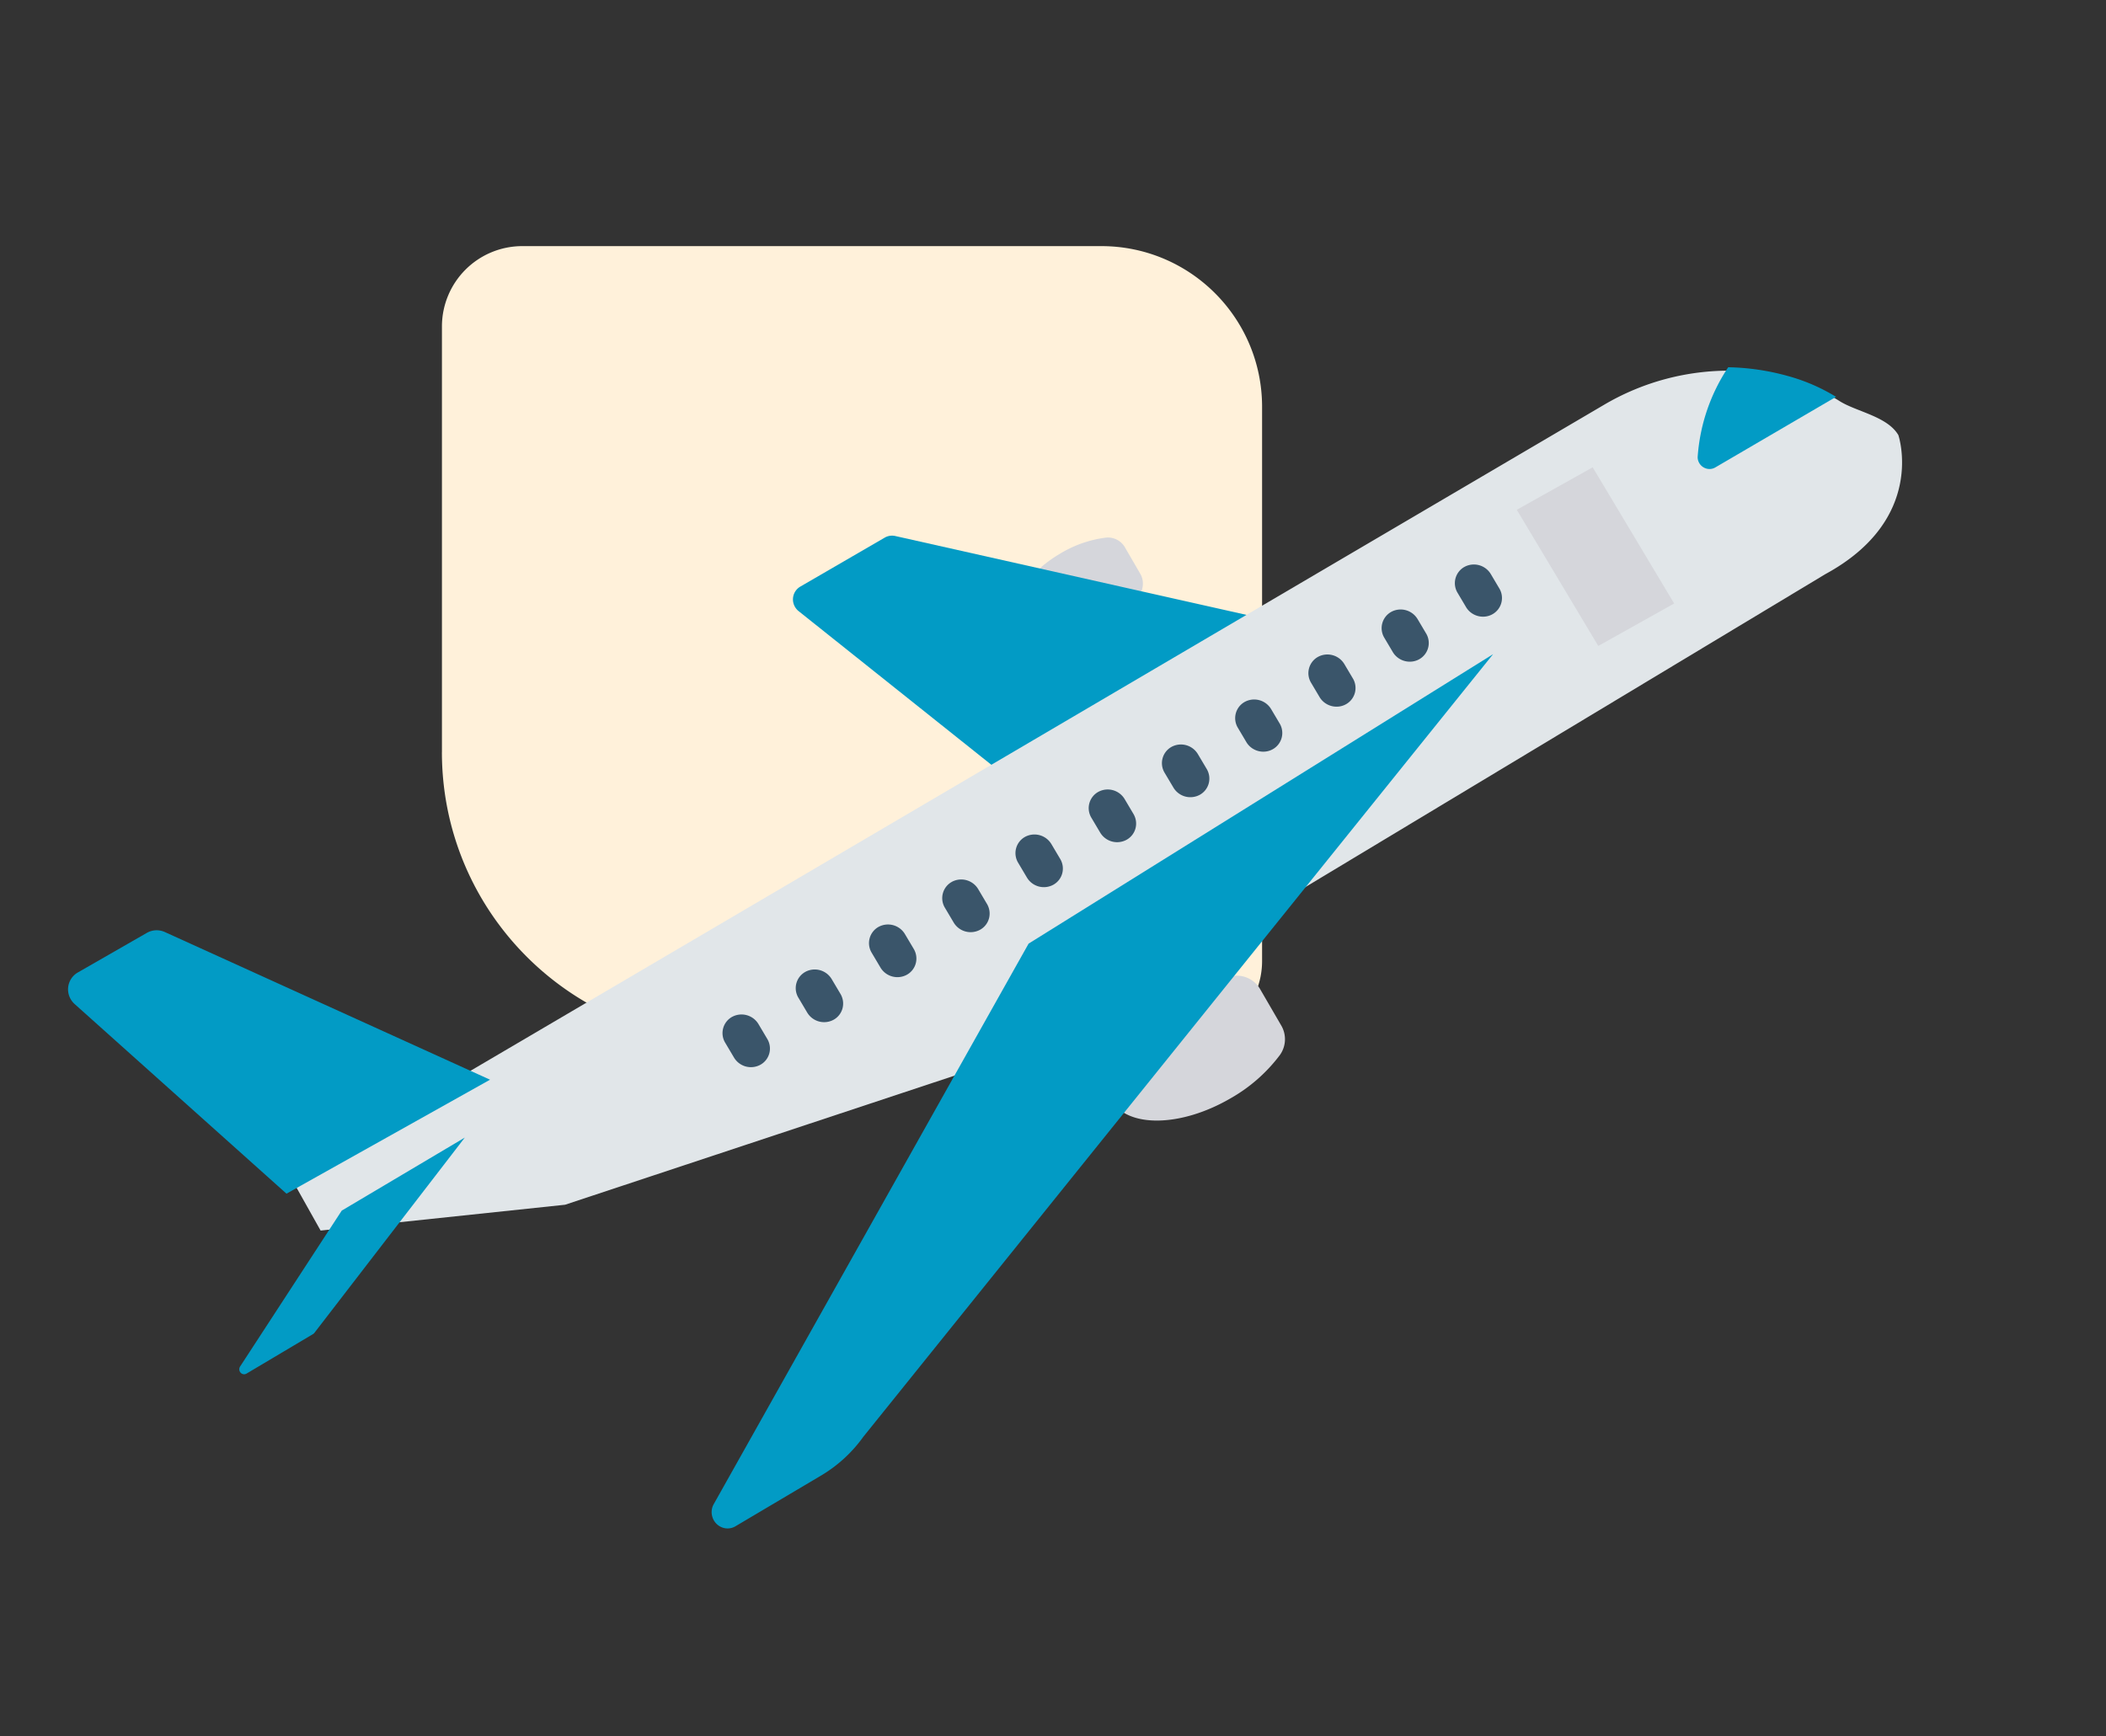 <svg xmlns="http://www.w3.org/2000/svg" width="131" height="108" fill="none"><rect width="100%" height="100%" fill="#333333" stroke="none"/><path fill="#FFF1DA" d="M27.488 46.785c0 9.942 8.06 18 18 18h28.018a5 5 0 0 0 5-5V25.311c0-5.523-4.477-10-10-10H32.49a5 5 0 0 0-5 5v26.474Z"/><path fill="#D5D6DB" d="M76.76 60.704a9.96 9.96 0 0 0-3.875 1.338c-3.089 1.795-4.775 4.659-3.767 6.396 1.008 1.737 4.329 1.689 7.417-.106a9.995 9.995 0 0 0 3.083-2.705 1.688 1.688 0 0 0 .08-1.83l-1.31-2.256a1.681 1.681 0 0 0-1.627-.837ZM68.796 33.445a7.223 7.223 0 0 0-2.81.971c-2.24 1.302-3.463 3.378-2.733 4.637.73 1.258 3.14 1.223 5.378-.078a7.255 7.255 0 0 0 2.236-1.962c.278-.389.3-.909.057-1.327l-.948-1.634a1.219 1.219 0 0 0-1.18-.607Z"/><path fill="#029BC5" d="M55.692 33.346a.913.913 0 0 0-.66.1l-5.25 3.046a.923.923 0 0 0-.33 1.265.936.936 0 0 0 .229.265l14.076 11.223 17.508-10.156-25.573-5.743Z"/><path fill="#E1E6E9" d="M113.542 35.717 64.573 65.192l-29.425 9.755-15.205 1.606-1.882-3.355 81.69-48a15.329 15.329 0 0 1 8.008-2.138c1.232.024 2.458.208 3.65.55 1.056.293 2.067.742 3.005 1.333 1.046.668 2.98.952 3.67 2.124.002-.001 1.776 5.22-4.542 8.65Z"/><path fill="#029BC5" d="M63.983 58.702 44.37 93.62c-.242.494-.044 1.1.44 1.353.297.156.65.147.935-.022l5.335-3.161a8.669 8.669 0 0 0 2.62-2.406l39.175-48.688-28.892 18.007ZM10.258 57.984a1.233 1.233 0 0 0-1.123.05L4.84 60.498a1.212 1.212 0 0 0-.437 1.669c.065.111.148.212.244.298L17.82 74.258l12.662-7.09-20.224-9.184ZM21.257 75.312l-6.321 9.697a.315.315 0 0 0 .078.428c.099.07.227.074.328.01l4.13-2.454a.302.302 0 0 0 .083-.074l9.357-12.15-7.655 4.543ZM111.18 23.383a14.763 14.763 0 0 0-3.679-.537 11.495 11.495 0 0 0-1.902 5.596.743.743 0 0 0 .738.735.715.715 0 0 0 .355-.095l7.517-4.394a11.573 11.573 0 0 0-3.029-1.305Z"/><path fill="#D5D6DB" d="m94.35 31.713 4.72-2.642 5.068 8.472-4.72 2.641-5.069-8.471Z"/><path fill="#3A556A" d="M91.09 35.268a1.157 1.157 0 0 0-.425 1.61l.546.92c.356.557 1.1.733 1.66.393a1.156 1.156 0 0 0 .41-1.553l-.546-.921a1.228 1.228 0 0 0-1.645-.449ZM86.535 38.067a1.157 1.157 0 0 0-.425 1.61l.546.92c.356.557 1.1.733 1.66.394a1.156 1.156 0 0 0 .41-1.554l-.546-.92a1.228 1.228 0 0 0-1.645-.45ZM81.978 40.867a1.157 1.157 0 0 0-.424 1.609l.546.92c.357.557 1.1.733 1.66.394a1.156 1.156 0 0 0 .411-1.554l-.546-.92a1.228 1.228 0 0 0-1.647-.449ZM77.423 43.667a1.157 1.157 0 0 0-.424 1.608l.546.92c.356.558 1.1.734 1.66.394a1.156 1.156 0 0 0 .41-1.554l-.546-.92a1.228 1.228 0 0 0-1.646-.448ZM72.868 46.466a1.156 1.156 0 0 0-.425 1.608l.547.92a1.227 1.227 0 0 0 1.645.448c.571-.32.761-1.04.425-1.607l-.547-.92a1.227 1.227 0 0 0-1.644-.45h-.001ZM68.313 49.265a1.156 1.156 0 0 0-.425 1.608l.546.92a1.227 1.227 0 0 0 1.645.448c.572-.32.762-1.04.425-1.607l-.546-.92a1.227 1.227 0 0 0-1.645-.449ZM63.757 52.064a1.156 1.156 0 0 0-.424 1.609l.546.92a1.227 1.227 0 0 0 1.645.445c.57-.32.76-1.038.424-1.604l-.546-.92a1.228 1.228 0 0 0-1.645-.45ZM59.202 54.864a1.156 1.156 0 0 0-.425 1.608l.546.92a1.227 1.227 0 0 0 1.645.446c.57-.32.76-1.038.425-1.605l-.546-.92a1.228 1.228 0 0 0-1.645-.45ZM54.646 57.663a1.156 1.156 0 0 0-.424 1.608l.546.92a1.227 1.227 0 0 0 1.645.446c.57-.32.76-1.038.425-1.605l-.547-.92a1.228 1.228 0 0 0-1.645-.449ZM50.09 60.463a1.155 1.155 0 0 0-.426 1.607l.001.001.546.92a1.227 1.227 0 0 0 1.645.446c.57-.32.76-1.038.425-1.605l-.546-.92a1.228 1.228 0 0 0-1.646-.449ZM45.535 63.261a1.155 1.155 0 0 0-.425 1.607l.001.002.546.92a1.227 1.227 0 0 0 1.646.446c.57-.32.76-1.039.424-1.605l-.546-.92a1.228 1.228 0 0 0-1.645-.45Z"/></svg>